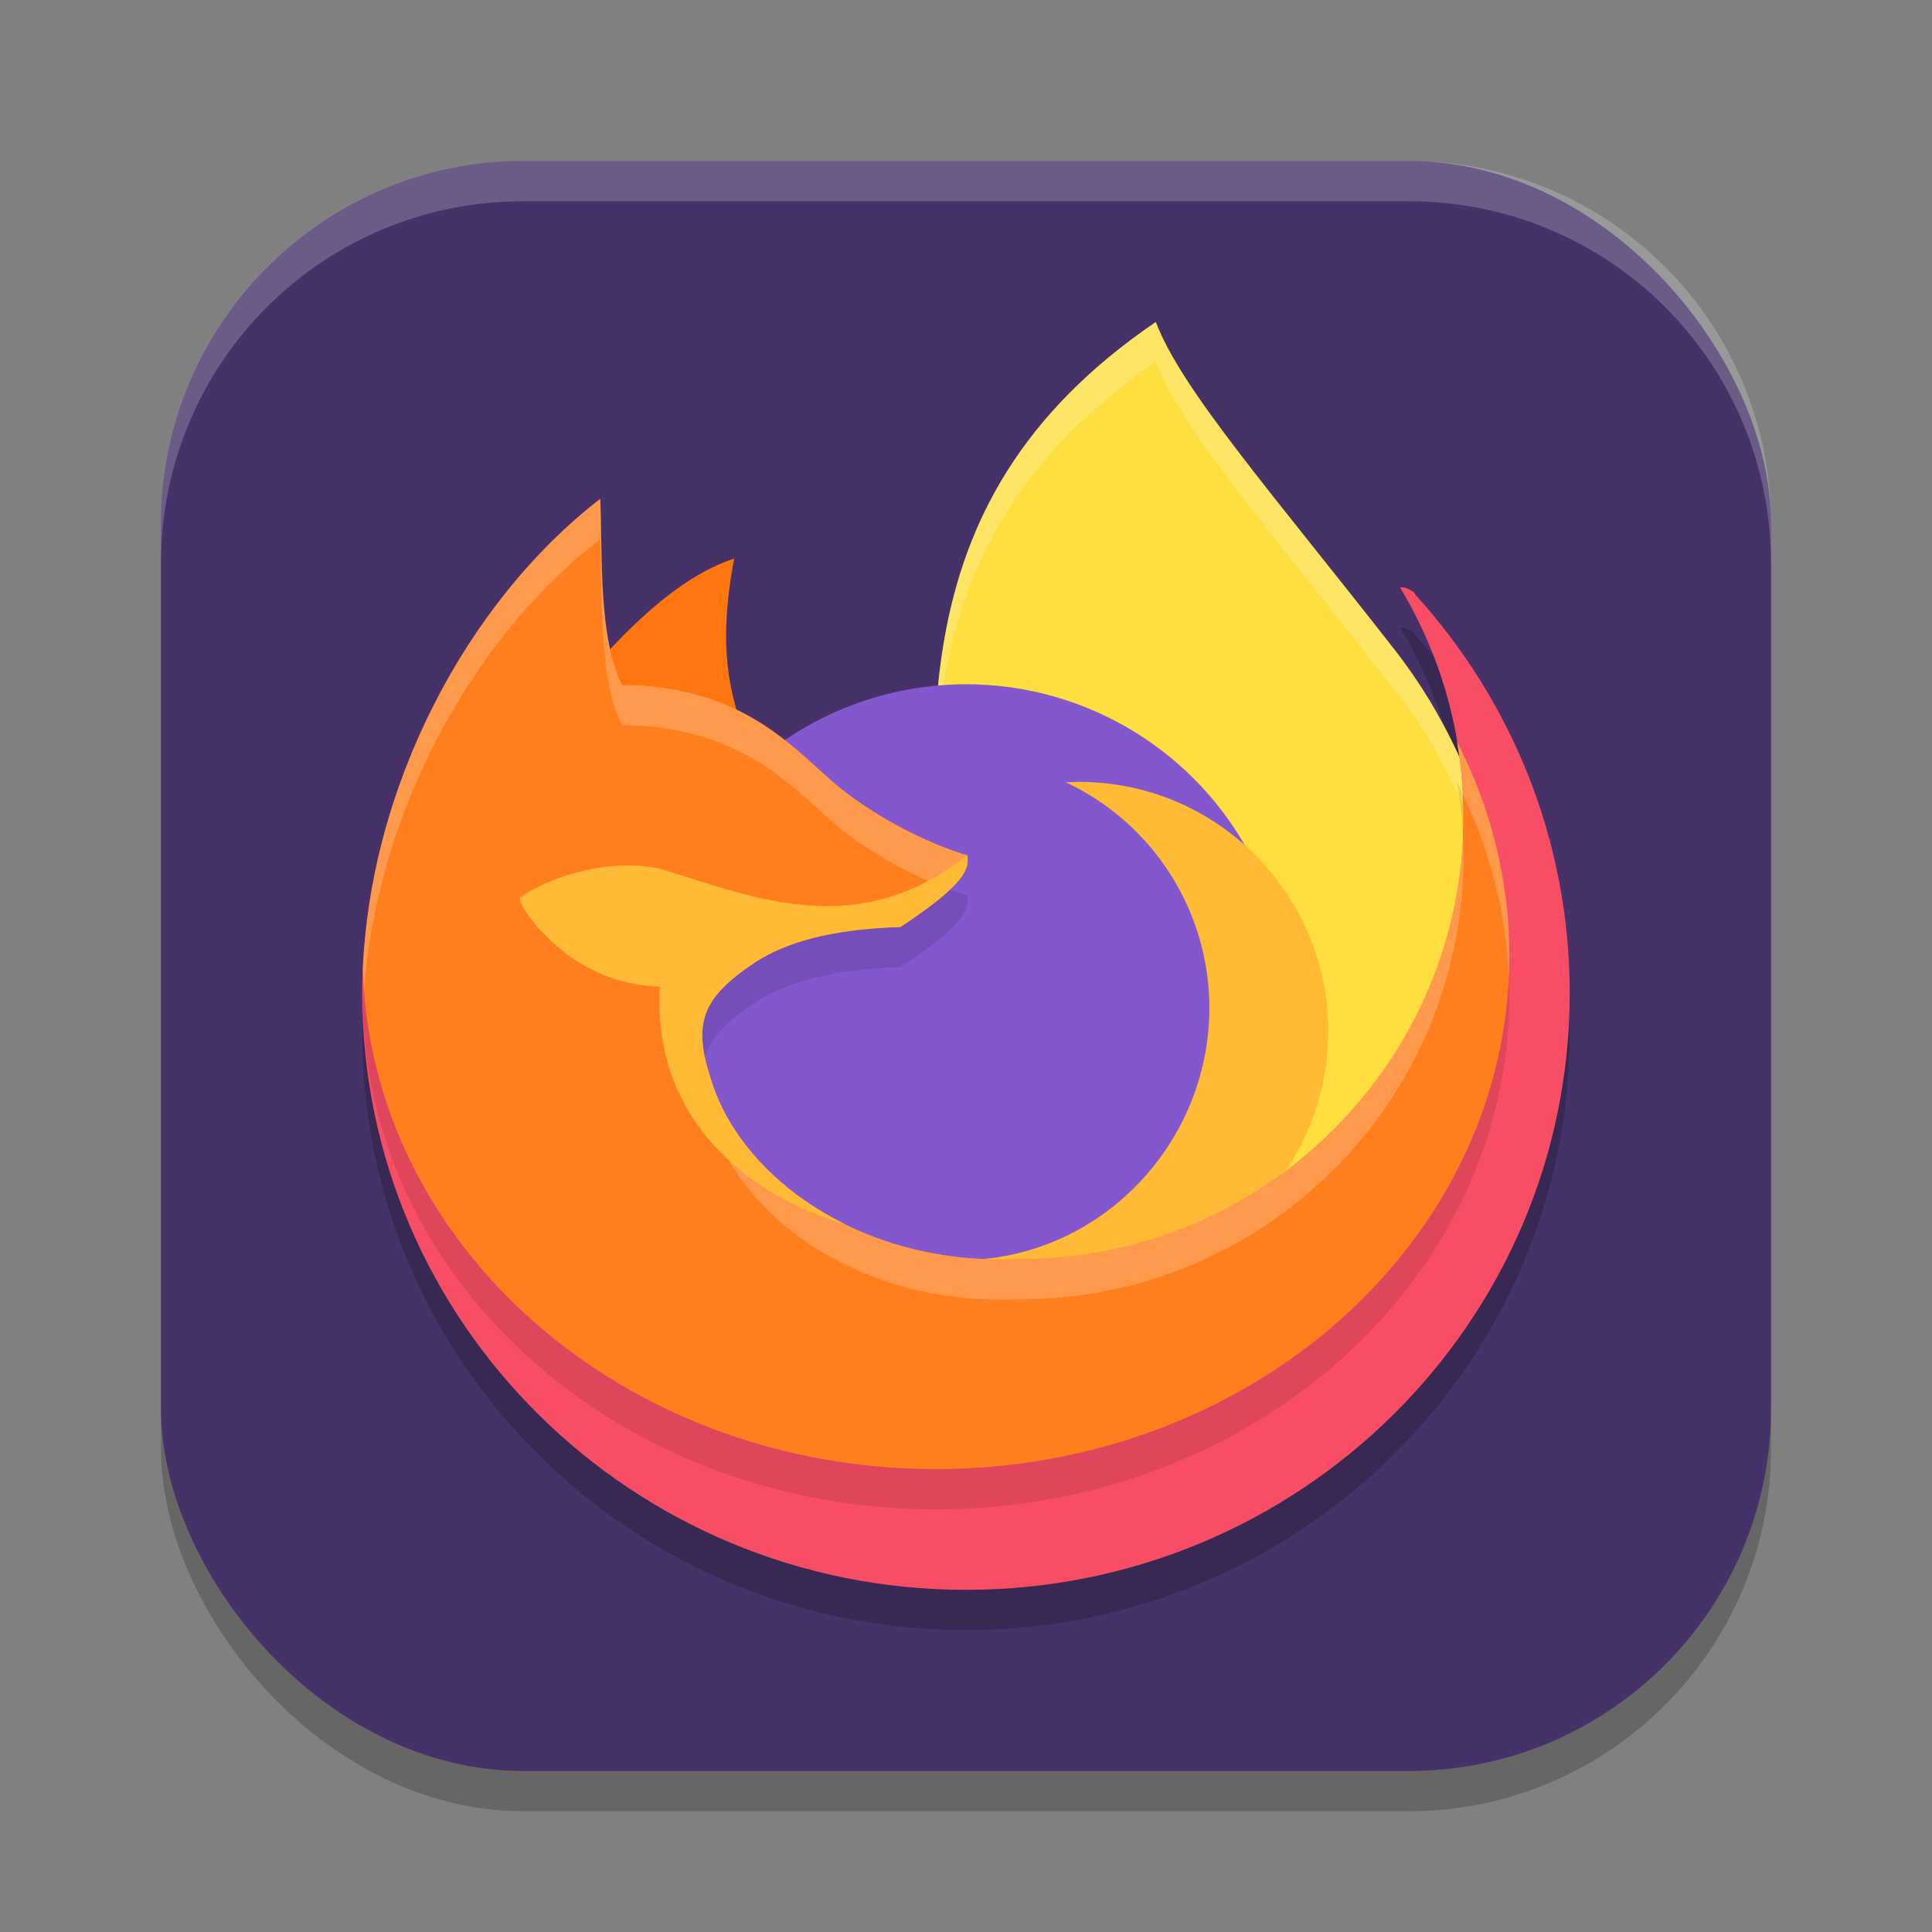<?xml version="1.0" encoding="UTF-8" standalone="no"?>
<!-- Created with Inkscape (http://www.inkscape.org/) -->

<svg
   width="48"
   height="48"
   viewBox="0 0 48 48"
   version="1.1"
   id="svg5"
   inkscape:version="1.2.2 (1:1.2.2+202305151914+b0a8486541)"
   sodipodi:docname="firefox.svg"
   xmlns:inkscape="http://www.inkscape.org/namespaces/inkscape"
   xmlns:sodipodi="http://sodipodi.sourceforge.net/DTD/sodipodi-0.dtd"
   xmlns="http://www.w3.org/2000/svg"
   xmlns:svg="http://www.w3.org/2000/svg">
  <rect x="0" y="0" width="48" height="48" fill="#808080" stroke="none"/>
  <sodipodi:namedview
     id="namedview7"
     pagecolor="#ffffff"
     bordercolor="#000000"
     borderopacity="0.25"
     inkscape:showpageshadow="2"
     inkscape:pageopacity="0.0"
     inkscape:pagecheckerboard="0"
     inkscape:deskcolor="#d1d1d1"
     inkscape:document-units="px"
     showgrid="false"
     inkscape:zoom="16.791667"
     inkscape:cx="24"
     inkscape:cy="24"
     inkscape:window-width="1920"
     inkscape:window-height="1008"
     inkscape:window-x="0"
     inkscape:window-y="0"
     inkscape:window-maximized="1"
     inkscape:current-layer="svg5" />
  <defs
     id="defs2" />
  <rect
     style="opacity:0.2;fill:#000000;stroke-width:2.857;stroke-linecap:square"
     id="rect234"
     width="40"
     height="40"
     x="4"
     y="5"
     ry="9" />
  <rect
     style="fill:#463269;fill-opacity:1;stroke-width:2.857;stroke-linecap:square"
     id="rect396"
     width="40"
     height="40"
     x="4"
     y="4"
     ry="9" />
  <g
     id="g2857"
     transform="translate(-2.892,-0.329)">
    <path
       d="m 17.429,20.508 c -3.509,2.713 -5.538,0.75 -5.538,5.495 0,8.187 6.716,14.825 15,14.825 8.284,0 15,-6.637 15,-14.825 0,-3.812 -1.456,-7.288 -3.848,-9.914 0.053,-0.002 -0.224,-0.215 -0.366,-0.162 1,1.657 1.575,3.6 1.575,5.676 0,6.078 -3.38,12.099 -9.458,12.099 -3.904,0.189 -9.104,-2.306 -9.904,-4.641 -0.516,-1.507 -0.386,-3.199 1.019,-4.136 0.763,-0.484 1.876,-0.963 3.636,-1.019 1.608,-1.057 0.826,-0.937 0.748,-1.257 -0.499,-0.137 -1.386,-0.325 -2.61,-1.289 -1.084,-0.853 -1.588,-1.177 -4.748,-1.206 -0.597,-1.149 -0.448,1.719 -0.507,0.354 z"
       style="opacity:0.2;fill:#000000;stroke-width:1.5"
       id="path760" />
    <path
       d="m 31.608,8.329 c 0.633,1.684 2.921,4.285 5.939,8.151 2.556,3.274 2.849,6.926 3.794,10.21 l -7.102,6.113 -8.023,-8.236 C 26.18,19.092 24.866,12.911 31.608,8.329 Z"
       style="fill:#ffde3f;stroke-width:1.5"
       id="path648" />
    <path
       d="m 31.608,8.329 c -5,3.398 -5.568,7.676 -5.514,11.893 0.063,-3.887 0.909,-7.763 5.514,-10.893 0.633,1.684 2.921,4.285 5.939,8.15 2.348,3.007 2.786,6.332 3.574,9.398 l 0.219,-0.188 C 40.396,23.406 40.104,19.753 37.548,16.479 34.53,12.614 32.241,10.013 31.608,8.329 Z"
       style="opacity:0.2;fill:#ffffff;stroke-width:1"
       id="path676" />
    <path
       d="m 16.358,18.315 c 1.042,-1.034 2.743,-3.442 4.774,-4.109 -0.545,2.907 0.162,3.831 0.514,5.317 l -3.263,-0.846 z"
       style="fill:#ff750e;stroke-width:1.5"
       id="path620" />
    <circle
       style="fill:#8357cd;fill-opacity:1;stroke-width:2;stroke-linecap:square"
       id="path860"
       cx="26.892"
       cy="25.329"
       r="8" />
    <path
       d="m 29.695,19.755 c -0.107,0.001 -0.213,0.005 -0.32,0.011 2.172,1.02 3.56,3.202 3.564,5.601 -10e-4,3.297 -2.584,6.091 -5.877,6.261 0.823,0.39 1.722,0.518 2.633,0.52 3.422,3e-5 6.197,-2.774 6.197,-6.197 3e-5,-3.422 -2.774,-6.197 -6.197,-6.197 z"
       style="fill:#ffba36;stroke-width:1.5"
       id="path788" />
    <path
       d="m 17.429,19.508 c -3.509,2.713 -5.538,0.75 -5.538,5.495 0,8.188 6.716,14.825 15,14.825 8.284,0 15,-6.637 15,-14.825 0,-3.812 -1.456,-7.288 -3.848,-9.914 0.053,-0.002 -0.224,-0.215 -0.366,-0.162 1,1.657 1.575,3.6 1.575,5.676 0,6.078 -3.38,12.099 -9.458,12.099 -3.904,0.189 -9.104,-2.306 -9.904,-4.641 -0.516,-1.507 -0.386,-3.199 1.019,-4.136 0.763,-0.484 1.876,-0.963 3.636,-1.019 1.608,-1.057 0.826,-0.937 0.748,-1.257 -0.499,-0.137 -1.386,-0.325 -2.61,-1.289 -1.084,-0.853 -1.588,-1.177 -4.748,-1.206 -0.597,-1.149 -0.448,1.719 -0.507,0.354 z"
       style="fill:#f74e66;stroke-width:1.5"
       id="path704" />
    <path
       d="m 17.655,14.323 c -3.359,2.597 -5.564,6.58 -5.747,11.077 0.192,6.892 6.483,12.429 14.232,12.429 7.87,0 14.25,-5.708 14.25,-12.75 0,-1.898 -0.467,-3.697 -1.298,-5.316 0.101,0.599 0.16,1.213 0.16,1.841 0,6.078 -4.928,11.005 -11.005,11.005 -3.904,0.189 -6.84,-1.967 -7.641,-4.302 -0.516,-1.507 -0.347,-2.142 1.058,-3.079 0.763,-0.484 1.838,-0.812 3.598,-0.869 1.608,-1.057 1.731,-1.464 1.654,-1.784 -0.499,-0.137 -1.877,-0.665 -3.101,-1.629 -1.084,-0.853 -2.455,-2.573 -5.615,-2.603 -0.597,-1.149 -0.486,-2.657 -0.545,-4.021 z"
       style="opacity:0.1;fill:#000000;stroke-width:1.5"
       id="path732" />
    <path
       d="m 17.805,12.722 c -3.359,2.597 -5.713,7.18 -5.896,11.677 0.192,6.892 6.483,12.429 14.232,12.429 7.87,0 14.25,-5.708 14.25,-12.75 0,-1.898 -0.467,-3.697 -1.298,-5.316 0.101,0.599 0.16,1.213 0.16,1.841 0,6.078 -4.928,11.005 -11.005,11.005 -3.904,0.189 -6.84,-1.967 -7.641,-4.302 -0.516,-1.507 -0.347,-2.142 1.058,-3.079 0.763,-0.484 1.838,-0.812 3.598,-0.869 1.608,-1.057 1.731,-1.464 1.654,-1.784 -0.499,-0.137 -1.877,-0.665 -3.101,-1.629 -1.084,-0.853 -2.306,-2.573 -5.465,-2.603 -0.597,-1.149 -0.486,-3.257 -0.545,-4.621 z"
       style="fill:#ff7f1f;stroke-width:1.5"
       id="path592" />
    <path
       d="m 17.804,12.723 c -3.359,2.597 -5.711,7.179 -5.895,11.676 0.005,0.174 0.017,0.347 0.029,0.52 0.324,-4.34 2.626,-8.69 5.865,-11.195 0.059,1.365 -0.052,3.472 0.545,4.621 3.16,0.029 4.383,1.748 5.467,2.602 0.969,0.762 2.026,1.249 2.676,1.488 0.439,-0.416 0.473,-0.656 0.424,-0.859 -0.499,-0.137 -1.875,-0.665 -3.1,-1.629 -1.084,-0.853 -2.307,-2.572 -5.467,-2.602 -0.597,-1.149 -0.486,-3.256 -0.545,-4.621 z m 21.289,6.039 c 0.072,0.426 0.119,0.859 0.143,1.299 0.673,1.404 1.074,2.935 1.141,4.545 0.007,-0.175 0.016,-0.351 0.016,-0.527 0,-1.898 -0.468,-3.698 -1.299,-5.316 z m 0.148,2.361 c -0.271,5.836 -5.091,10.486 -10.994,10.486 -3.904,0.189 -6.84,-1.968 -7.641,-4.303 -0.09,-0.262 -0.158,-0.496 -0.203,-0.711 -0.135,0.455 -0.047,0.98 0.203,1.711 0.8,2.335 3.737,4.492 7.641,4.303 6.078,0 11.006,-4.928 11.006,-11.006 0,-0.161 -0.005,-0.321 -0.012,-0.48 z"
       style="opacity:0.2;fill:#ffffff;stroke-width:1"
       id="path564" />
    <path
       style="fill:#ffba36;stroke-width:1.5"
       d="m 18.593,21.832 c -1.021,-0.022 -2.095,0.328 -2.777,0.794 -0.122,0.122 1.189,2.186 3.47,2.21 -0.211,3.68 2.731,5.369 4.58,5.901 l 5.5e-4,-0.002 c -4.8e-4,-2.5e-4 -9.7e-4,-5.7e-4 -0.001,-8.3e-4 -0.149,-0.074 -0.294,-0.152 -0.435,-0.233 -0.013,-0.008 -0.026,-0.015 -0.039,-0.023 -0.079,-0.046 -0.156,-0.093 -0.232,-0.141 -0.015,-0.009 -0.03,-0.019 -0.045,-0.028 -0.076,-0.049 -0.151,-0.099 -0.224,-0.15 -0.012,-0.008 -0.023,-0.016 -0.035,-0.024 -0.042,-0.03 -0.084,-0.06 -0.125,-0.09 -0.081,-0.059 -0.16,-0.12 -0.237,-0.182 -0.018,-0.015 -0.036,-0.029 -0.054,-0.044 -0.055,-0.045 -0.108,-0.09 -0.161,-0.136 -0.026,-0.022 -0.051,-0.045 -0.076,-0.067 -0.037,-0.033 -0.073,-0.066 -0.108,-0.099 -0.034,-0.032 -0.068,-0.065 -0.102,-0.097 -0.028,-0.027 -0.055,-0.054 -0.082,-0.081 -0.039,-0.04 -0.078,-0.08 -0.116,-0.12 -7.2e-4,-7.5e-4 -10e-4,-0.001 -10e-4,-0.002 -0.023,-0.025 -0.046,-0.05 -0.069,-0.075 -0.032,-0.035 -0.064,-0.071 -0.095,-0.107 -0.025,-0.028 -0.049,-0.057 -0.073,-0.085 -0.032,-0.038 -0.063,-0.076 -0.093,-0.115 -0.017,-0.022 -0.035,-0.043 -0.051,-0.065 -0.038,-0.05 -0.075,-0.1 -0.112,-0.15 -0.015,-0.02 -0.029,-0.04 -0.043,-0.06 -0.038,-0.054 -0.074,-0.108 -0.11,-0.162 -0.009,-0.015 -0.019,-0.03 -0.029,-0.045 -0.035,-0.055 -0.069,-0.11 -0.102,-0.166 -0.007,-0.012 -0.013,-0.024 -0.021,-0.035 -0.033,-0.057 -0.065,-0.115 -0.095,-0.172 -0.006,-0.011 -0.012,-0.021 -0.017,-0.032 -0.032,-0.061 -0.062,-0.123 -0.091,-0.185 -0.006,-0.013 -0.012,-0.026 -0.018,-0.039 -0.028,-0.062 -0.055,-0.124 -0.081,-0.186 -0.004,-0.01 -0.007,-0.02 -0.012,-0.03 -0.026,-0.066 -0.051,-0.133 -0.074,-0.2 -0.516,-1.507 -0.348,-2.142 1.057,-3.079 0.763,-0.484 1.838,-0.812 3.598,-0.868 1.608,-1.057 1.731,-1.465 1.654,-1.785 -2.712,2.149 -5.245,1.066 -7.63,0.335 -0.224,-0.048 -0.457,-0.073 -0.693,-0.078 z"
       id="path1373-47" />
  </g>
  <path
     id="path1040"
     style="opacity:0.2;fill:#ffffff;stroke-width:8;stroke-linecap:square"
     d="M 13,4 C 8.014,4 4,8.014 4,13 v 1 C 4,9.014 8.014,5 13,5 h 22 c 4.986,0 9,4.014 9,9 V 13 C 44,8.014 39.986,4 35,4 Z" />
</svg>
